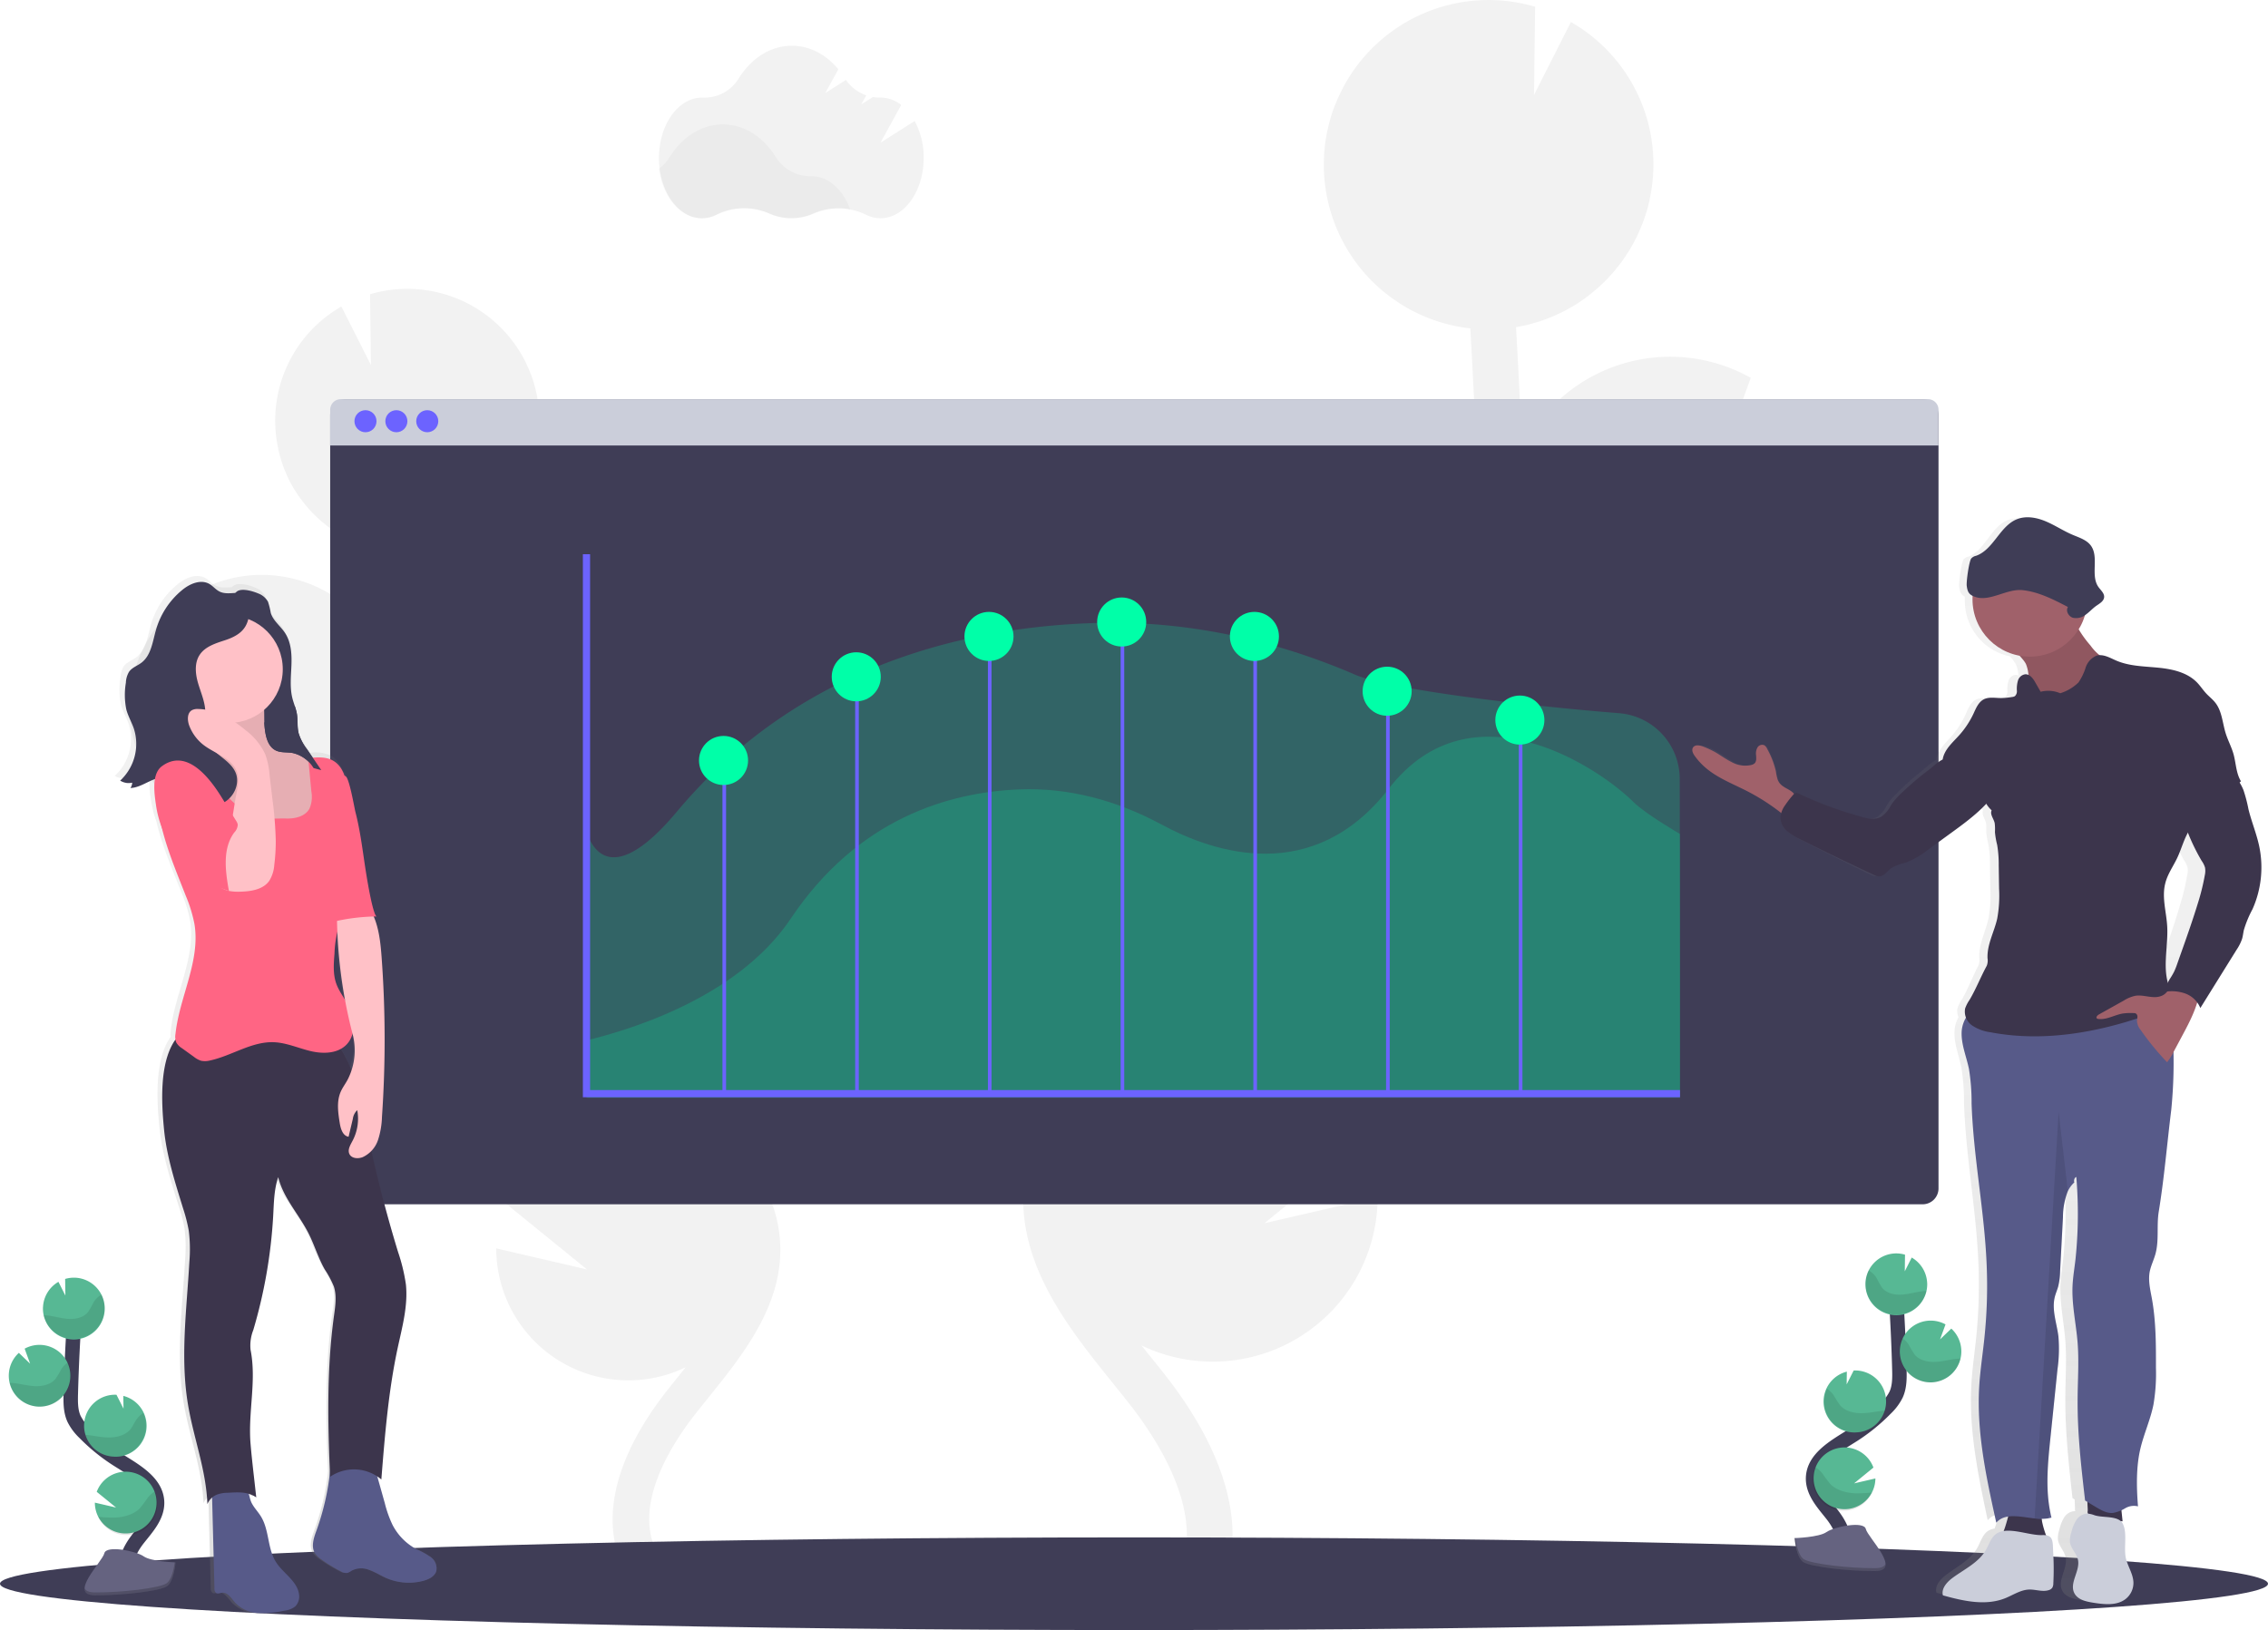 <svg xmlns="http://www.w3.org/2000/svg" xmlns:xlink="http://www.w3.org/1999/xlink" width="628" height="451.421" viewBox="0 0 628 451.421"><defs><linearGradient id="a" x1="0.493" y1="1" x2="0.493" gradientUnits="objectBoundingBox"><stop offset="0" stop-color="gray" stop-opacity="0.251"/><stop offset="0.54" stop-color="gray" stop-opacity="0.122"/><stop offset="1" stop-color="gray" stop-opacity="0.102"/></linearGradient><linearGradient id="b" x1="0.5" y1="1" x2="0.5" y2="0" xlink:href="#a"/></defs><g transform="translate(0 -0.05)"><path d="M455.489,122.13l-9.481,6.017,5.755-10.471a9.378,9.378,0,0,0-5.73-2.046h-.153a11.051,11.051,0,0,1-1.967-.141l-3.213,2.034,1.375-2.5a11.436,11.436,0,0,1-5.62-4.276l-5.749,3.665,3.653-6.616c-3.36-4.032-7.893-6.512-12.884-6.512-5.981,0-11.308,3.561-14.747,9.1a11,11,0,0,1-9.774,5.254h-.318c-6.6,0-11.955,7.49-11.955,16.72s5.351,16.72,11.955,16.72a8.986,8.986,0,0,0,4.16-1.038,17.256,17.256,0,0,1,14.472-.287,15.1,15.1,0,0,0,12.3,0,17.27,17.27,0,0,1,14.338.275,8.993,8.993,0,0,0,4.123,1.02c6.6,0,11.955-7.483,11.955-16.72a21.242,21.242,0,0,0-2.5-10.2Z" transform="translate(-202.218 -88.566)" fill="#f2f2f2"/><path d="M437.62,160.479a17.655,17.655,0,0,0-10.245,1.118,15.083,15.083,0,0,1-12.3,0,17.258,17.258,0,0,0-14.472.281,8.919,8.919,0,0,1-4.16,1.045c-5.871,0-10.746-5.907-11.766-13.7a11.26,11.26,0,0,0,2.932-3.164c3.439-5.541,8.766-9.1,14.747-9.1s11.247,3.513,14.661,9a11.314,11.314,0,0,0,9.744,5.351h.153C431.609,151.279,435.653,155.024,437.62,160.479Z" transform="translate(-202.218 -102.45)" opacity="0.03"/><path d="M281.2,425.469l-3.843-2.389c-.366-.226-.727-.47-1.094-.7a36.568,36.568,0,0,0,3.7-71.243l.189,15.065-8.278-16.39h-.1a36.574,36.574,0,0,0-38.23,34.821c-.037.7,0,1.387,0,2.077a43.736,43.736,0,0,1-7.227-10.672c-3.5-7.813-3.568-16.665-3.293-27.429.55-21.32,1.472-42.812,2.67-64.23a36.562,36.562,0,0,0,32.475-34.6c.049-1.118.031-2.218,0-3.317a5.254,5.254,0,0,0-.043-.819c-.073-1.063-.171-2.114-.336-3.152a2.782,2.782,0,0,0-.092-.5c-.147-.88-.33-1.747-.538-2.6-.079-.324-.159-.641-.244-.959-.257-.935-.538-1.833-.867-2.761-.11-.3-.238-.611-.354-.892-.257-.666-.538-1.326-.837-1.973-.159-.342-.312-.684-.476-1.02-.049-.086-.079-.177-.128-.263h0a36.556,36.556,0,0,0-42.934-18.547l.244,19.61-8.186-16.2a36.391,36.391,0,0,0-17.478,39.4h-.037c.055.263.134.513.2.77.116.483.238.959.373,1.436.171.611.367,1.222.568,1.833.153.452.3.9.47,1.344.25.648.531,1.277.813,1.906.165.366.312.745.489,1.106q.7,1.417,1.515,2.767c.189.318.4.611.611.922.391.611.782,1.222,1.222,1.79.263.36.544.709.819,1.057.4.507.812,1.008,1.222,1.491.3.348.611.684.922,1.014.452.477.91.935,1.387,1.381.318.3.611.611.959.892.538.483,1.1.935,1.668,1.381.287.226.568.458.861.678q1.3.916,2.682,1.833c.171.1.36.189.532.293.776.452,1.558.886,2.364,1.277.348.171.7.324,1.057.483.66.293,1.326.58,2.01.843l1.222.428c.672.226,1.356.44,2.046.611.4.11.813.226,1.222.324.745.177,1.509.324,2.279.458l.147.031q-.751,13.556-1.344,27.118a36.55,36.55,0,0,0-50.747-15.883l6.463,17.716-13.3-12.768a36.446,36.446,0,0,0-11.815,25.254,35.738,35.738,0,0,0,.929,10.074,36.556,36.556,0,0,0,67.223,9.945c0,.916-.061,1.833-.086,2.755-.244,9.493-.55,21.308,4.185,31.858,3.207,7.148,8.363,12.957,13.44,18.162,3.317,3.384,6.757,6.665,10.281,9.835a36.708,36.708,0,0,0,13.208,11c5.791,4.46,11.79,8.656,17.991,12.529l3.873,2.407c3.482,2.156,7.05,4.374,10.544,6.677-.611-.061-1.222-.128-1.833-.159a36.586,36.586,0,0,0-36.006,23.825l22.86,18.565-25.132-5.828a36.587,36.587,0,0,0,52.427,32.94l-1.668,2.108q-1.686,2.1-3.329,4.166c-14.869,18.834-19,36.709-11.644,50.338l8.956-4.832c-7.2-13.269,3.574-30.252,10.642-39.183q1.613-2.034,3.274-4.093c9.5-11.8,20.263-25.181,20-41.59C324.5,452.312,300.495,437.43,281.2,425.469Z" transform="translate(-108.851 -131.444)" fill="#f2f2f2"/><path d="M604.327,347.487l4.789-2.981c.458-.287.9-.611,1.362-.88a45.615,45.615,0,0,1-4.582-88.879l-.238,18.8L615.964,253.1h.122a45.634,45.634,0,0,1,47.7,43.453c.043.874,0,1.729,0,2.59a54.333,54.333,0,0,0,9.017-13.311c4.374-9.774,4.46-20.77,4.111-34.21-.684-26.6-1.833-53.411-3.329-80.131a45.61,45.61,0,0,1-40.515-43.172c-.061-1.393-.043-2.767,0-4.136a9.6,9.6,0,0,1,.055-1.026c.086-1.326.214-2.639.409-3.928.031-.214.079-.422.116-.611q.281-1.649.678-3.25c.1-.4.2-.8.3-1.222.324-1.161.672-2.315,1.081-3.439.135-.379.293-.739.44-1.112.33-.837.678-1.656,1.051-2.444.2-.422.385-.849.611-1.271.049-.1.1-.22.153-.324h0a45.573,45.573,0,0,1,53.563-23.135l-.305,24.436,10.214-20.208a45.371,45.371,0,0,1,21.785,49.159h.049c-.067.324-.171.611-.244.959-.147.611-.3,1.222-.464,1.79-.214.764-.458,1.509-.709,2.254-.189.562-.373,1.124-.611,1.68-.312.806-.66,1.594-1.014,2.376-.208.458-.391.929-.611,1.381-.611,1.179-1.222,2.334-1.888,3.452-.232.4-.5.77-.752,1.155-.489.758-.984,1.5-1.515,2.23-.33.452-.678.88-1.02,1.32-.5.611-1.008,1.258-1.546,1.863q-.562.611-1.155,1.265c-.556.611-1.136,1.161-1.723,1.723-.4.373-.788.751-1.222,1.112-.678.611-1.375,1.161-2.089,1.717-.354.281-.7.58-1.069.849-1.081.794-2.193,1.552-3.348,2.254-.214.128-.446.238-.666.367q-1.435.855-2.944,1.594c-.434.214-.88.4-1.32.611-.825.373-1.655.727-2.5,1.051-.5.189-1,.367-1.5.538-.843.287-1.692.544-2.554.782-.507.141-1.014.281-1.533.409-.935.22-1.882.4-2.841.568l-.189.037q.953,16.916,1.68,33.837a45.585,45.585,0,0,1,63.313-19.793l-8.009,22.1,16.586-15.926a45.451,45.451,0,0,1,14.741,31.5,44.563,44.563,0,0,1-1.155,12.523,45.609,45.609,0,0,1-83.888,12.426c0,1.142.079,2.3.11,3.439.306,11.845.684,26.586-5.217,39.745-4,8.925-10.44,16.164-16.806,22.658q-6.213,6.341-12.829,12.273a45.778,45.778,0,0,1-16.494,13.7c-7.227,5.565-14.71,10.8-22.444,15.639L611,358.275c-4.344,2.688-8.791,5.455-13.159,8.326.77-.073,1.527-.159,2.309-.2a45.646,45.646,0,0,1,44.919,29.7l-28.5,23.214,31.357-7.264a45.652,45.652,0,0,1-65.415,41.089c.709.88,1.411,1.759,2.12,2.633,1.4,1.741,2.8,3.476,4.16,5.2,18.547,23.489,23.709,45.817,14.521,62.8l-11.167-6.03c8.937-16.555-4.508-37.741-13.324-48.872-1.338-1.692-2.706-3.4-4.081-5.107-11.851-14.723-25.285-31.412-24.955-51.883C550.293,380.97,580.252,362.4,604.327,347.487Z" transform="translate(-266.459 -80.5)" fill="#f2f2f2"/><path d="M681,265.9V480.072a4.4,4.4,0,0,1-4.4,4.4H240.058a4.4,4.4,0,0,1-4.4-4.4V265.9a4.4,4.4,0,0,1,4.4-4.4H676.6A4.4,4.4,0,0,1,681,265.9Z" transform="translate(-144.233 -150.909)" fill="#3f3d56"/><path d="M681,264.438v9.89H235.66v-9.89A2.938,2.938,0,0,1,238.6,261.5H678.064A2.938,2.938,0,0,1,681,264.438Z" transform="translate(-144.233 -150.909)" fill="#cbceda"/><circle cx="3.054" cy="3.054" r="3.054" transform="translate(98.146 113.646)" fill="#6c63ff"/><circle cx="3.054" cy="3.054" r="3.054" transform="translate(106.699 113.646)" fill="#6c63ff"/><circle cx="3.054" cy="3.054" r="3.054" transform="translate(115.251 113.646)" fill="#6c63ff"/><path d="M654.62,457.312v36.764l-302.515.165-.275-73.491c3.195,9.414,11.082,11.106,24.967-5.5,33.935-40.527,80.064-51.193,115.771-52.311,24.436-.77,48.817,4.276,72.086,14.3,9.664,4.172,47.857,8.662,73.063,10.666a18.266,18.266,0,0,1,16.83,18.168Z" transform="translate(-189.436 -190.35)" fill="#00ffa8" opacity="0.2"/><path d="M654.62,441.461v73.063H351.83V498.64c8.656-2.181,41.034-10.568,56.557-33.734,18.571-27.735,43.813-35.029,63.344-35.792,13.385-.531,26.708,2.908,39.427,9.774,14.307,7.722,41.889,17.038,62.843-10.007,23.177-29.9,58.78-5.26,67.809,3.8C645.035,435.883,654.62,441.461,654.62,441.461Z" transform="translate(-189.436 -210.45)" fill="#00ffa8" opacity="0.2"/><path d="M265.83,251.28v149.4H568.62" transform="translate(-103.436 -97.755)" fill="none" stroke="#6c63ff" stroke-miterlimit="10" stroke-width="2"/><line y1="91.078" transform="translate(200.545 211.847)" fill="none" stroke="#6c63ff" stroke-miterlimit="10" stroke-width="1"/><line y1="115.441" transform="translate(237.296 187.485)" fill="none" stroke="#6c63ff" stroke-miterlimit="10" stroke-width="1"/><line y1="127.029" transform="translate(274.047 175.896)" fill="none" stroke="#6c63ff" stroke-miterlimit="10" stroke-width="1"/><line y1="130.622" transform="translate(310.799 172.304)" fill="none" stroke="#6c63ff" stroke-miterlimit="10" stroke-width="1"/><line y1="126.626" transform="translate(347.55 176.299)" fill="none" stroke="#6c63ff" stroke-miterlimit="10" stroke-width="1"/><line y1="111.849" transform="translate(384.302 191.077)" fill="none" stroke="#6c63ff" stroke-miterlimit="10" stroke-width="1"/><line y1="104.261" transform="translate(421.053 198.664)" fill="none" stroke="#6c63ff" stroke-miterlimit="10" stroke-width="1"/><circle cx="6.793" cy="6.793" r="6.793" transform="translate(193.55 203.857)" fill="#00ffa8"/><circle cx="6.793" cy="6.793" r="6.793" transform="translate(230.301 180.691)" fill="#00ffa8"/><circle cx="6.793" cy="6.793" r="6.793" transform="translate(267.053 169.506)" fill="#00ffa8"/><circle cx="6.793" cy="6.793" r="6.793" transform="translate(303.798 165.511)" fill="#00ffa8"/><circle cx="6.793" cy="6.793" r="6.793" transform="translate(340.549 169.506)" fill="#00ffa8"/><circle cx="6.793" cy="6.793" r="6.793" transform="translate(377.301 184.681)" fill="#00ffa8"/><circle cx="6.793" cy="6.793" r="6.793" transform="translate(414.052 192.671)" fill="#00ffa8"/><ellipse cx="314" cy="12.829" rx="314" ry="12.829" transform="translate(0 425.813)" fill="#3f3d56"/><path d="M141.384,397.6a2.853,2.853,0,0,1-.495,1.478c2.444-.073,4.612-1.68,6.866-2.444a24.025,24.025,0,0,0,.305,7.2,30.028,30.028,0,0,0,1.454,5.736c1.546,6.641,4.362,13.171,6.885,19.549a39.286,39.286,0,0,1,2.444,7.862c1.717,10.294-4.221,20.251-5.345,30.618a5.809,5.809,0,0,0,0,1.723,2.191,2.191,0,0,0-.269.348c-4.148,6.366-3.61,17.02-2.865,24.558s3.134,14.808,5.388,22.047a43.174,43.174,0,0,1,1.57,6.109,40.58,40.58,0,0,1,.171,8.553c-.745,13.263-2.615,26.641-.409,39.708,1.607,9.524,5.113,18.186,5.5,27.833a4.685,4.685,0,0,1,1.344-1.833l.66,25.334a1.472,1.472,0,0,0,.477,1.283c.47.3,1.081,0,1.637-.079,1.613-.2,2.645,1.558,3.714,2.773a9.554,9.554,0,0,0,6.506,2.89,28.613,28.613,0,0,0,7.27-.66,5.957,5.957,0,0,0,3.14-1.222,3.891,3.891,0,0,0,1.063-3.354c-.476-3.733-4.5-5.858-6.518-9.041-2.389-3.763-1.833-8.8-4.166-12.609-.8-1.3-1.906-2.4-2.621-3.751a14.966,14.966,0,0,1-.849-2.578,7.5,7.5,0,0,1,2.04.971c-.22-1.979-.446-3.965-.666-5.95l-.1-.855c-.3-2.682-.611-5.358-.831-8.046-.751-8.846,1.759-17.514,0-26.22a11.7,11.7,0,0,1,.764-5.547,138.234,138.234,0,0,0,5.614-31.559c.22-3.775.214-7.416,1.423-11,1.417,5.773,5.8,10.324,8.553,15.62,1.7,3.3,2.755,6.9,4.606,10.117a27.849,27.849,0,0,1,2.547,4.753c.88,2.657.415,5.541,0,8.314-1.985,14.356-1.753,28.969-1.118,43.447A68.836,68.836,0,0,1,193.28,605.9c-.757,2.065-1.582,4.472-.409,6.335a6.531,6.531,0,0,0,1.833,1.711,43.135,43.135,0,0,0,5.461,3.3,2.823,2.823,0,0,0,1.912.44,4.4,4.4,0,0,0,1.161-.611,6.038,6.038,0,0,1,5.04-.177c1.637.574,3.116,1.533,4.7,2.224a16.054,16.054,0,0,0,10.544.745c1.478-.409,3.054-1.191,3.513-2.639a3.827,3.827,0,0,0-1.552-3.928,22.03,22.03,0,0,0-3.946-2.163,16.2,16.2,0,0,1-6.86-6.848,31.813,31.813,0,0,1-2.163-6.03q-1.063-3.739-2.12-7.477a10.487,10.487,0,0,1,1.149.874c1-12.34,2-24.717,4.649-36.813,1.265-5.785,2.914-11.644,2.273-17.527a49.086,49.086,0,0,0-2.218-9.053q-4.276-13.922-7.49-28.138a9.469,9.469,0,0,0,1.833-3.054,22.512,22.512,0,0,0,1.118-6.475,311.512,311.512,0,0,0-.122-44.6c-.281-3.763-.721-7.716-2.2-11.137h.867c-1.032,0-2.718-10.251-2.92-11.393-.69-3.959-1.173-7.942-1.888-11.894-.348-1.924-.739-3.849-1.222-5.742-.33-1.258-1.649-9.072-2.7-9.945a1.306,1.306,0,0,0-.379-.22,7.465,7.465,0,0,0-3.244-4.215,9.9,9.9,0,0,0-5.681-.831q-.837-1.222-1.674-2.413a14.118,14.118,0,0,1-2.315-4.392,10.74,10.74,0,0,1-.281-2.028c0-.458-.031-.916-.049-1.375v-.69a11.318,11.318,0,0,0-.147-1.362h0c-.061-.373-.153-.733-.251-1.1-.043-.153-.1-.312-.147-.464-.281-.922-.611-1.833-.855-2.761-.751-3-.373-6.146-.257-9.237s-.086-6.366-1.833-8.943c-1.277-1.894-3.323-3.329-4.007-5.5a21.728,21.728,0,0,0-.782-3.146,5.217,5.217,0,0,0-2.786-2.334c-1.381-.611-4.154-1.417-5.639-.7a2.192,2.192,0,0,0-.721.574c-1.57.079-3.152.293-4.533-.4-1.063-.531-1.833-1.539-2.865-2.12-2.444-1.368-5.559,0-7.734,1.784a22.3,22.3,0,0,0-7.251,10.923c-.965,3.3-1.356,7.166-4.124,9.249-1.148.861-2.627,1.338-3.464,2.492a6.347,6.347,0,0,0-.916,3.109,19.91,19.91,0,0,0,.141,7.514c.5,1.833,1.484,3.47,2.1,5.254A13.837,13.837,0,0,1,138,397.02a4.563,4.563,0,0,0,3.384.58Zm58.744,74.12a6.573,6.573,0,0,0,3.293-4.38c.067.238.122.477.183.715a16.964,16.964,0,0,1-.458,9.64,34.671,34.671,0,0,0-3.018-5.975ZM201.35,458.2a25.154,25.154,0,0,1-2.566-4.661c-.941-2.639-.727-5.5-.5-8.32a39.255,39.255,0,0,1,.88-6.329,134.912,134.912,0,0,0,2.205,19.31Z" transform="translate(-106.233 -182.107)" fill="url(#a)"/><path d="M198.292,348.933a5.15,5.15,0,0,1,2.737,2.315,22.263,22.263,0,0,1,.77,3.128c.672,2.163,2.688,3.592,3.934,5.5,1.7,2.56,1.9,5.822,1.784,8.888s-.483,6.2.257,9.163c.36,1.448.984,2.834,1.222,4.307.305,1.8.049,3.665.495,5.431a14,14,0,0,0,2.279,4.362l3.977,5.816a45.081,45.081,0,0,1-5.235-1.6,9.364,9.364,0,0,0,2.835,4.276l-2.877-3.482a8.127,8.127,0,0,0-2.138-2.028,11.13,11.13,0,0,0-3.488-.935,8.171,8.171,0,0,1-5.681-3.665c-1.484-2.737-.538-6.17-1.362-9.163-.611-2.187-2.114-3.989-3.152-6.011-2.346-4.563-2.205-9.952-2.938-15.04a46.95,46.95,0,0,1-.806-6.488c0-1.607.159-4.673,1.833-5.5C194.2,347.522,196.93,348.352,198.292,348.933Z" transform="translate(-126.817 -184.546)" fill="#3f3d56"/><path d="M244.685,743.883l3.054,10.856a31.617,31.617,0,0,0,2.126,5.993,15.949,15.949,0,0,0,6.72,6.811,22.574,22.574,0,0,1,3.879,2.151,3.851,3.851,0,0,1,1.521,3.9c-.44,1.417-2,2.218-3.452,2.627a15.65,15.65,0,0,1-10.385-.751c-1.558-.69-3.012-1.643-4.618-2.211a5.868,5.868,0,0,0-4.954.177,4.339,4.339,0,0,1-1.142.611,2.725,2.725,0,0,1-1.882-.434,41.96,41.96,0,0,1-5.37-3.287,6.349,6.349,0,0,1-1.772-1.7c-1.161-1.833-.342-4.276.4-6.3a69.1,69.1,0,0,0,3.806-16.793,1.766,1.766,0,0,1,.556-1.362,1.724,1.724,0,0,1,.88-.2l13.049-.611" transform="translate(-141.187 -338.407)" fill="#575a89"/><path d="M193.081,758.9c.7,1.338,1.8,2.444,2.578,3.733,2.291,3.781,1.747,8.791,4.1,12.529,1.985,3.164,5.938,5.284,6.408,8.992a3.9,3.9,0,0,1-1.045,3.329,5.926,5.926,0,0,1-3.091,1.185,27.626,27.626,0,0,1-7.141.66,9.4,9.4,0,0,1-6.4-2.877c-1.057-1.222-2.065-2.951-3.665-2.749-.55.067-1.148.373-1.613.073a1.479,1.479,0,0,1-.464-1.271l-.721-27.777c2.309-.25,6.311-1.167,8.553-.373C192.513,755.036,192.2,757.211,193.081,758.9Z" transform="translate(-123.366 -342.559)" fill="#575a89"/><path d="M207.129,548.908c5.633,7.007,7.3,16.286,9.108,25.1q3.494,17.044,8.589,33.709a50.454,50.454,0,0,1,2.181,9c.611,5.852-.99,11.674-2.236,17.423-2.6,12.029-3.586,24.332-4.563,36.6a11.692,11.692,0,0,0-14.185-.751c-.66-14.79-.959-29.732,1.045-44.406.379-2.755.837-5.62,0-8.259a26.942,26.942,0,0,0-2.511-4.722c-1.833-3.2-2.859-6.781-4.527-10.061-2.682-5.266-6.989-9.774-8.381-15.529-1.191,3.568-1.185,7.184-1.4,10.935a138.875,138.875,0,0,1-5.5,31.412,11.638,11.638,0,0,0-.751,5.5c1.711,8.663-.757,17.276,0,26.073.22,2.67.519,5.333.812,8l.1.855.66,5.914c-2.444-1.668-5.028-1.43-7.978-1.277a8.585,8.585,0,0,0-2.92.513,4.759,4.759,0,0,0-2.633,2.633c-.354-9.591-3.806-18.2-5.382-27.667-2.169-13.024-.336-26.33.4-39.513a40.929,40.929,0,0,0-.171-8.522,43.872,43.872,0,0,0-1.546-6.109c-2.211-7.2-4.563-14.423-5.3-21.919s-1.258-18.083,2.816-24.436c1.258-1.955,4.356-1.075,6.311-2.346a15.912,15.912,0,0,1,5.009-2.053C184.868,542.512,196.207,547.967,207.129,548.908Z" transform="translate(-114.615 -260.968)" fill="#3c354c"/><path d="M190.56,403.445c.238,2.67.8,5.816,3.232,6.94,1.381.611,2.981.4,4.472.641a9.333,9.333,0,0,1,6.451,5.168,23.389,23.389,0,0,1,2.065,8.272c.379,3.562.5,7.422-1.454,10.422a11.831,11.831,0,0,1-7.111,4.655,19.823,19.823,0,0,1-16.561-3.054,37.126,37.126,0,0,1-6.109-6.023c-4.056-4.722-8.143-9.9-8.974-16.067a2.028,2.028,0,0,1,.483-1.967,2.12,2.12,0,0,1,1.307-.257l3.891.067a3.588,3.588,0,0,0,2.767-.739,3.526,3.526,0,0,0,.611-2.584l-.263-11.3a1.625,1.625,0,0,1,.263-1.142,1.484,1.484,0,0,1,.892-.385c2.144-.36,4.386,0,6.482-.58,2-.55,5.132-2.841,6.6-.489C190.822,397.049,190.358,401.166,190.56,403.445Z" transform="translate(-117.332 -202.46)" fill="#ffc1c7"/><path d="M190.56,403.445c.238,2.67.8,5.816,3.232,6.94,1.381.611,2.981.4,4.472.641a9.333,9.333,0,0,1,6.451,5.168,23.389,23.389,0,0,1,2.065,8.272c.379,3.562.5,7.422-1.454,10.422a11.831,11.831,0,0,1-7.111,4.655,19.823,19.823,0,0,1-16.561-3.054,37.126,37.126,0,0,1-6.109-6.023c-4.056-4.722-8.143-9.9-8.974-16.067a2.028,2.028,0,0,1,.483-1.967,2.12,2.12,0,0,1,1.307-.257l3.891.067a3.588,3.588,0,0,0,2.767-.739,3.526,3.526,0,0,0,.611-2.584l-.263-11.3a1.625,1.625,0,0,1,.263-1.142,1.484,1.484,0,0,1,.892-.385c2.144-.36,4.386,0,6.482-.58,2-.55,5.132-2.841,6.6-.489C190.822,397.049,190.358,401.166,190.56,403.445Z" transform="translate(-117.332 -202.46)" opacity="0.1"/><circle cx="14.863" cy="14.863" r="14.863" transform="translate(48.572 170.52)" fill="#ffc1c7"/><path d="M193.146,438.226c2.4.043,5.113-.611,6.274-2.737a8.359,8.359,0,0,0,.513-4.832l-.861-9.163c2.334-.244,4.844-.452,6.879.7,2.706,1.533,3.665,4.93,3.983,8.021.568,5.8-.354,11.662-.037,17.484.269,4.887,1.4,9.933-.043,14.619-.611,1.955-1.625,3.757-2.285,5.694a30.668,30.668,0,0,0-1.222,7.655c-.226,2.773-.44,5.645.489,8.271.776,2.2,2.291,4.05,3.372,6.109,1.772,3.409,2.15,8-.513,10.77-2.444,2.529-6.463,2.633-9.878,1.833s-6.72-2.327-10.2-2.474c-6.182-.263-11.693,3.751-17.716,5.052a5.5,5.5,0,0,1-2.474.086,6.109,6.109,0,0,1-1.992-1.087l-3.311-2.383a4.563,4.563,0,0,1-1.6-1.619,4.386,4.386,0,0,1-.208-2.321c1.112-10.312,6.946-20.208,5.26-30.441a39.314,39.314,0,0,0-2.395-7.819c-4.2-10.74-9.231-21.895-7.6-33.312a12.641,12.641,0,0,1,2.841-6.983c1.741-1.869,4.686-2.8,6.94-1.6s3.054,3.861,4.05,6.176a28.468,28.468,0,0,0,8.846,11.411c1.637,1.258,3.623,2.865,5.767,2.92C188.259,438.336,190.7,438.177,193.146,438.226Z" transform="translate(-113.729 -211.497)" fill="#ff6584"/><path d="M246.367,488.036c3.6,4,4.313,9.774,4.71,15.138a311.323,311.323,0,0,1,.116,44.339,22.7,22.7,0,0,1-1.094,6.445,8.037,8.037,0,0,1-4.24,4.759c-1.3.525-3.116.385-3.7-.892-.538-1.167.263-2.444.867-3.6a13.079,13.079,0,0,0,1.32-8.516,3.994,3.994,0,0,0-1.222,2.4l-1.179,4.961c-1.594-.232-2.193-2.181-2.444-3.769-.464-2.883-.91-5.956.244-8.638.611-1.43,1.649-2.645,2.266-4.075a17.79,17.79,0,0,0,1.167-11.485,134.575,134.575,0,0,1-4.374-39.22A16.713,16.713,0,0,0,246.367,488.036Z" transform="translate(-145.423 -238.216)" fill="#ffc1c7"/><path d="M248.226,471.134a54.867,54.867,0,0,0-13.146,1.735,28.467,28.467,0,0,1,0-8.552l1.894-19.549c.141-1.448-.128-14.747,2.676-12.4,1.032.867,2.334,8.638,2.657,9.89.489,1.882.874,3.788,1.222,5.706.7,3.928,1.179,7.893,1.833,11.827C245.55,460.963,247.212,471.134,248.226,471.134Z" transform="translate(-143.879 -217.288)" fill="#ff6584"/><path d="M176.3,349.631a2.633,2.633,0,0,0-.305-1.338,2.242,2.242,0,0,0-1.594-.837c-2.15-.336-4.5.531-6.439-.452-1.051-.531-1.8-1.527-2.816-2.108-2.444-1.362-5.5,0-7.606,1.778a22.157,22.157,0,0,0-7.123,10.849c-.953,3.287-1.338,7.129-4.056,9.2-1.13.855-2.584,1.332-3.409,2.48a6.323,6.323,0,0,0-.9,3.054,20.1,20.1,0,0,0,.134,7.477c.495,1.833,1.46,3.445,2.065,5.217a13.861,13.861,0,0,1-3.781,14.423,4.459,4.459,0,0,0,3.329.574,2.926,2.926,0,0,1-.483,1.472c3.476-.11,6.5-3.5,9.9-2.761,2.6.562,4.05,3.244,5.987,5.07a9,9,0,0,0,9.512,1.937c3.134-1.393,5.04-5.351,3.708-8.516-1.515-3.6-6.188-5.022-7.807-8.553-1.252-2.749-.324-5.968-.611-8.98-.226-2.584-1.344-5-2.04-7.5s-.922-5.364.495-7.538c1.5-2.315,4.38-3.213,7-4.069C175.383,358.587,176.519,355.606,176.3,349.631Z" transform="translate(-107.195 -183.143)" fill="#3f3d56"/><path d="M184.592,425.477c.422-2.077.843-4.276.092-6.268-1.387-3.665-5.938-4.844-9.084-7.221a12.316,12.316,0,0,1-4.044-5.388c-.568-1.5-.648-3.568.757-4.337a3.427,3.427,0,0,1,1.753-.312c4.887.116,9.4,2.78,13.159,5.938a17.72,17.72,0,0,1,5.351,6.573,21.529,21.529,0,0,1,1.222,5.907l.788,6.653a104.949,104.949,0,0,1,.916,11.515,51.623,51.623,0,0,1-.415,6.592,9.529,9.529,0,0,1-1.4,4.429c-1.692,2.37-4.96,2.9-7.874,2.981a13.79,13.79,0,0,1-3.293-.208c-4.844-1.051-8.522-7.838-4.85-12.029,1.558-1.778,3.891-1.833,4.783-4.276C183.6,432.784,183.9,428.856,184.592,425.477Z" transform="translate(-119.141 -205.554)" fill="#ffc1c7"/><path d="M174.726,435.741l3.855,6.249a2.865,2.865,0,0,1,.47,1.075,3.359,3.359,0,0,1-.984,2.2c-3.3,4.5-2.444,10.691-1.466,16.177a29.323,29.323,0,0,1-20.19-23.776c-.483-3.268-1.258-8.65,1.643-10.776C165.012,421.758,171.451,430.384,174.726,435.741Z" transform="translate(-113.215 -214.651)" fill="#ff6584"/><path d="M213.546,413.565c-1.491-.244-3.091,0-4.472-.641-2.444-1.124-2.993-4.276-3.232-6.94,0-.251-.031-.519-.043-.806a21.984,21.984,0,0,1,2.828-2.444,13.9,13.9,0,0,1,2.89-1.277l2.7-.947a15.264,15.264,0,0,1,.611,2.193c.305,1.8.049,3.665.495,5.431A14,14,0,0,0,217.6,412.5l3.977,5.816q-1.081-.257-2.144-.568A9.036,9.036,0,0,0,213.546,413.565Z" transform="translate(-132.615 -204.998)" fill="#3f3d56"/><path d="M1005.252,406.235c-.709-3.439-2.034-6.72-2.834-10.129a42.224,42.224,0,0,0-1.326-5.26,12.551,12.551,0,0,0-1.057-2.15l.379-.354c-1.259-2.126-1.307-4.789-1.9-7.208-.513-2.083-1.533-3.989-2.15-6.042-.855-2.847-.971-6.06-2.737-8.412-.7-.929-1.607-1.656-2.383-2.517-.892-.983-1.594-2.138-2.5-3.1-2.627-2.8-6.585-3.665-10.33-4.069s-7.618-.4-11.069-1.955c-1.448-.654-2.975-1.588-4.49-1.478a21.6,21.6,0,0,1-2.34-2.657,36.122,36.122,0,0,1-3.128-4.429,16.306,16.306,0,0,0,1.674-3.934l.25-.177c.983-.745,1.833-1.717,2.8-2.444.849-.611,1.943-1.252,2.035-2.34s-.892-1.918-1.5-2.816c-2.205-3.219.232-8.259-2.028-11.442-1.13-1.594-3.1-2.2-4.887-2.975-2.443-1.075-4.624-2.621-7.05-3.665s-5.229-1.613-7.673-.611c-4.57,1.894-6.213,8.4-10.856,10.1a2.28,2.28,0,0,0-1.289.764c-.568.929-1.319,6.4-1.185,7.526.177,1.5.537,2.236,1.57,2.761v.965a15.658,15.658,0,0,0,12.493,15.566,10.819,10.819,0,0,1,1.723,2.4,9.168,9.168,0,0,1,.611,2.9,1.761,1.761,0,0,0-.819-.171,2.358,2.358,0,0,0-1.937,1.692,8.342,8.342,0,0,0-.3,2.761,1.875,1.875,0,0,1-.537,1.582,1.643,1.643,0,0,1-.739.232,17.316,17.316,0,0,1-2.859.293c-1.588,0-3.293-.4-4.692.379s-2.034,2.444-2.706,3.953a24.475,24.475,0,0,1-3.806,5.956c-1.711,1.979-3.836,3.855-4.319,6.475a.9.9,0,0,0,0,.183,21.449,21.449,0,0,0-3.665,2.816q-2.76,2.136-5.3,4.539c-1.717,1.656-4.032,3.708-5.095,5.92a8.328,8.328,0,0,1-2.126,2.444c-1.741,1.13-3.989.531-5.95-.1a98.269,98.269,0,0,1-15.975-6.207,1.253,1.253,0,0,0-.855-.214.935.935,0,0,0-.427.281,1.978,1.978,0,0,0-.134-.183c-1.368-1.478-3.519-1.576-4.276-3.836a13.281,13.281,0,0,1-.446-2.193,24.038,24.038,0,0,0-2.3-6.194,2.311,2.311,0,0,0-.757-1.014,1.4,1.4,0,0,0-1.833.58,3.409,3.409,0,0,0-.391,2.1c.049.794.165,1.717-.385,2.285a1.868,1.868,0,0,1-.782.44,7.075,7.075,0,0,1-5.358-.8c-1.649-.861-3.134-2.059-4.765-2.969a24.671,24.671,0,0,0-2.663-1.258c-.941-.391-2.248-.648-2.773.25a2.263,2.263,0,0,0,.489,2.328,18.554,18.554,0,0,0,2.84,3.225c3.177,2.841,7.178,4.423,10.9,6.4a55.638,55.638,0,0,1,9.163,6.109,4.727,4.727,0,0,0-.2,1.094,5.193,5.193,0,0,0,1.7,3.83,14.4,14.4,0,0,0,3.525,2.309q9.7,5.04,19.549,9.817a3.371,3.371,0,0,0,1.362.44c1.332.031,2.181-1.411,3.25-2.242a12.05,12.05,0,0,1,3.733-1.5,23.371,23.371,0,0,0,6.237-3.763l6.25-4.728a63.227,63.227,0,0,0,9.011-7.819A5.634,5.634,0,0,0,934.3,396.4c-.513,1.142.556,2.328.813,3.562a14.5,14.5,0,0,1,.067,2.444,22.4,22.4,0,0,0,.611,3.525,33.654,33.654,0,0,1,.416,5.712c0,2.132.067,4.276.1,6.4a36.459,36.459,0,0,1-.495,8.247c-.788,3.665-2.718,7.147-2.565,10.911a4.2,4.2,0,0,1-.2,2.089c-1.594,3.055-2.853,6.421-4.57,9.426a10.321,10.321,0,0,0-1.222,2.358,4,4,0,0,0,.244,2.609,8.873,8.873,0,0,0-1.118,3.977c-.116,3.452,1.271,6.72,1.936,10.122a58.083,58.083,0,0,1,.7,9.506c.47,14.894,3.384,29.616,3.989,44.5a144.6,144.6,0,0,1-.611,20.575c-.446,4.411-1.105,8.809-1.35,13.244-.7,12.584,1.924,25.047,4.533,37.387a4.887,4.887,0,0,1,3.1-1.68c-.318,1.222-.739,2.81-1.179,3.983a4.623,4.623,0,0,0-1.8.648c-1.521.971-2.041,2.963-2.926,4.576-1.937,3.513-5.742,5.315-8.864,7.728-1.5,1.155-3.006,2.92-2.535,4.8,5.406,1.57,11.3,2.963,16.494.8,2.114-.874,4.093-2.321,6.359-2.395,1.723-.055,3.482.7,5.131.183a1.832,1.832,0,0,0,1.014-.7,2.441,2.441,0,0,0,.269-1.222,81.146,81.146,0,0,0-.037-8.62c-.14-2.444.11-4.276-1.875-4.618a19.361,19.361,0,0,1-1.094-3.806,6.42,6.42,0,0,0-.085-.739,9.085,9.085,0,0,0,1.631-.134,7.926,7.926,0,0,0,.984-.232c-.1-.422-.2-.849-.281-1.271-.171-.849-.305-1.7-.415-2.547s-.189-1.711-.25-2.566c0-.434-.049-.861-.067-1.3-.037-.861-.049-1.723-.043-2.59s0-1.729.061-2.6.085-1.735.147-2.6c.147-2.169.36-4.337.574-6.488q.935-9.475,1.882-18.938c.183-1.894.373-3.794.4-5.694a25.368,25.368,0,0,0-.159-3.4c-.324-2.737-1.185-5.5-1.222-8.2a11.1,11.1,0,0,1,.049-1.35,9.341,9.341,0,0,1,.226-1.344c.055-.244.128-.489.2-.727.153-.483.324-.953.476-1.436.08-.238.153-.483.22-.727a16.484,16.484,0,0,0,.446-3.146c0-.354.043-.709.061-1.063l.751-14.894a20.669,20.669,0,0,1,1.259-7.1,7.581,7.581,0,0,1,1.729-2.5c-.189-.507,0-1.362.525-1.5a126.141,126.141,0,0,1-.226,22.835c-.269,2.382-.666,4.747-.776,7.141-.232,5.278.935,10.5,1.344,15.767s0,10.691,0,16.036c-.043,9.194.971,18.357,1.979,27.49l.611.4c0,.806.092,1.686.08,2.444a2.223,2.223,0,0,0,.079.782h-.257a3.665,3.665,0,0,0-2.871,1.833,11.668,11.668,0,0,0-1.3,3.36,7,7,0,0,0-.367,2.712c.232,1.741,1.711,3.054,2.1,4.765.715,3.1-2.321,6.439-.941,9.286.88,1.833,3.1,2.34,5.034,2.657,2.957.483,6.323.867,8.65-1.093a5.762,5.762,0,0,0,1.986-4.423c0-2.236-1.326-4.227-1.906-6.378-.819-3.018.4-7.074-.886-9.86a2.363,2.363,0,0,0-.477-.794h.44c-.1-1.02-.208-2.047-.318-3.055l1.026-.525a4.307,4.307,0,0,1,3.378-.519c-.409-5.248-.525-11.045.684-16.152.941-4.032,2.627-7.856,3.409-11.925a58.179,58.179,0,0,0,.666-10.214c0-6.341,0-12.725-1.063-18.938-.427-2.492-1.038-5.046-.574-7.539.306-1.643,1.051-3.158,1.491-4.771,1.026-3.769.275-7.819.886-11.686,1.454-9.237,2.224-18.877,3.329-28.156a115.064,115.064,0,0,0,.562-15.834v-.061l2.193-4.276a54.016,54.016,0,0,0,4.117-9.438,6.264,6.264,0,0,1,.788,1.5l9.64-16.018a12.645,12.645,0,0,0,1.472-3.054c.22-.776.293-1.588.458-2.376a30.879,30.879,0,0,1,2.3-5.8A29.426,29.426,0,0,0,1005.252,406.235Zm-14.423,8.039A64.074,64.074,0,0,1,989,422.064c-1.271,4.386-2.743,8.7-4.215,13.018l-1.265,3.665a15.44,15.44,0,0,1-1.943,4.16,8.59,8.59,0,0,0-.519,1c-1.307-4.887.11-10.385-.189-15.6-.226-3.94-1.448-7.942-.531-11.76.611-2.572,2.15-4.783,3.232-7.19,1.008-2.236,1.637-4.673,2.773-6.83a.128.128,0,0,0,.043.116,56.093,56.093,0,0,0,3.623,7.7,6.257,6.257,0,0,1,.886,1.833,5.341,5.341,0,0,1-.042,2.108Z" transform="translate(-385.193 -171.938)" fill="url(#b)"/><path d="M876.677,427.769a12.688,12.688,0,0,1-.464-2.2,23.654,23.654,0,0,0-2.407-6.213,2.265,2.265,0,0,0-.788-1.02,1.509,1.509,0,0,0-1.894.58,3.366,3.366,0,0,0-.409,2.1c.055.806.177,1.729-.391,2.3a2,2,0,0,1-.825.44,7.656,7.656,0,0,1-5.6-.8c-1.729-.861-3.268-2.071-4.973-2.981a26.491,26.491,0,0,0-2.78-1.258c-.984-.4-2.346-.654-2.9.25-.44.721,0,1.643.507,2.334a18.4,18.4,0,0,0,2.969,3.232c3.311,2.853,7.5,4.441,11.387,6.427a58.594,58.594,0,0,1,12.1,8.223,2.626,2.626,0,0,0,.611-1.5c.293-1.558,1.582-4.71.281-6.06C879.682,430.139,877.465,430.042,876.677,427.769Z" transform="translate(-384.473 -211.884)" fill="#a0616a"/><path d="M992,771.368a15.736,15.736,0,0,0,11.5,3.226c.855-.1,1.833-.409,2.114-1.222a2.4,2.4,0,0,0-.159-1.466,26.056,26.056,0,0,1-1.484-4.765c-.214-1.485-.159-3.25-1.369-4.142-1.747-1.289-6.317-1.222-7.453.776C994.883,764.2,993.173,772.352,992,771.368Z" transform="translate(-438.529 -345.708)" fill="#3c354c"/><path d="M1032.239,762.286a1.167,1.167,0,0,0,1,1.454,32.713,32.713,0,0,0,8.651,1.448l-.611-5.877a.911.911,0,0,0-.971-.99c-1.686-.281-5.229-1.423-6.848-.837C1031.634,758.145,1032.275,760.533,1032.239,762.286Z" transform="translate(-454.155 -343.835)" fill="#3c354c"/><path d="M1001.881,371.008a10.386,10.386,0,0,1,.69,3.867c.152,4.734-.66,9.848-3.958,13.244,3.7-1.106,7.862-.44,11.356-2.089a45.675,45.675,0,0,0,4.5-2.926c2.7-1.686,5.846-2.5,8.656-4.007s5.412-4.038,5.571-7.215c-1.222-1.283-3.183-1.466-4.783-2.242a13.531,13.531,0,0,1-4.215-3.867,30.887,30.887,0,0,1-3.751-5.321,10.329,10.329,0,0,1-1.222-6.292c-3.122.562-5.388,3.287-8.339,4.453-1.148.452-2.389.66-3.507,1.179-1.594.733-4.826,3.225-4.887,5.18C998,367.1,1001.051,369.127,1001.881,371.008Z" transform="translate(-440.86 -186.963)" fill="#a0616a"/><path d="M1001.881,371.008a10.386,10.386,0,0,1,.69,3.867c.152,4.734-.66,9.848-3.958,13.244,3.7-1.106,7.862-.44,11.356-2.089a45.675,45.675,0,0,0,4.5-2.926c2.7-1.686,5.846-2.5,8.656-4.007s5.412-4.038,5.571-7.215c-1.222-1.283-3.183-1.466-4.783-2.242a13.531,13.531,0,0,1-4.215-3.867,30.887,30.887,0,0,1-3.751-5.321,10.329,10.329,0,0,1-1.222-6.292c-3.122.562-5.388,3.287-8.339,4.453-1.148.452-2.389.66-3.507,1.179-1.594.733-4.826,3.225-4.887,5.18C998,367.1,1001.051,369.127,1001.881,371.008Z" transform="translate(-440.86 -186.963)" opacity="0.1"/><path d="M1033.177,561.483c-1.155,9.31-1.955,18.987-3.476,28.254-.611,3.879.147,7.942-.923,11.729-.458,1.619-1.222,3.14-1.558,4.783-.483,2.5.153,5.064.611,7.569,1.124,6.262,1.124,12.67,1.106,19.035a50.931,50.931,0,0,1-.69,10.251c-.819,4.087-2.578,7.942-3.562,11.961-1.264,5.132-1.142,10.947-.715,16.213a4.721,4.721,0,0,0-3.531.519,9.777,9.777,0,0,1-3.4,1.3c-1.643.153-3.189-.715-4.606-1.558-1.087-.641-2.034-1.222-3.115-1.882-1.057-9.163-2.114-18.364-2.071-27.594,0-5.364.422-10.74,0-16.091s-1.649-10.532-1.4-15.822c.116-2.407.525-4.777.8-7.166a121.13,121.13,0,0,0,.238-22.915c-.531.135-.745.99-.55,1.5a7.666,7.666,0,0,0-1.833,2.511,20,20,0,0,0-1.313,7.123l-.788,14.949a19.556,19.556,0,0,1-.526,4.221c-.275.983-.69,1.912-.941,2.9-.9,3.58.544,7.27,1,10.929a40.711,40.711,0,0,1-.257,9.127l-1.961,19.011c-.715,6.915-1.411,13.977,0,20.77.092.422.183.849.293,1.277a8.857,8.857,0,0,1-1.026.232,13.167,13.167,0,0,1-3.666,0c-1.136-.116-2.285-.312-3.409-.446-2.7-.306-5.394-.422-7.184,1.619-2.725-12.352-5.461-24.894-4.734-37.521.256-4.448.941-8.864,1.411-13.293a138.632,138.632,0,0,0,.66-20.642c-.611-14.943-3.666-29.72-4.173-44.669a57.155,57.155,0,0,0-.727-9.536c-.7-3.391-2.144-6.72-2.028-10.159s2.627-7.257,6.109-7.068c9.609.531,18.388-4.771,27.973-5.675,4.349-.416,8.773-1.032,13.079-.257s8.6,3.213,10.287,7.245a19.426,19.426,0,0,1,1.057,6.995A132.81,132.81,0,0,1,1033.177,561.483Z" transform="translate(-431.965 -254.061)" fill="#575a89"/><path d="M981.546,775.2c-1.589.977-2.132,2.975-3.055,4.594-2.022,3.525-5.993,5.333-9.255,7.752-1.564,1.167-3.14,2.932-2.645,4.82,5.645,1.57,11.79,2.969,17.233.8,2.205-.88,4.276-2.334,6.64-2.407,1.8-.055,3.665.7,5.358.183a1.833,1.833,0,0,0,1.063-.7,2.446,2.446,0,0,0,.281-1.222,77.217,77.217,0,0,0-.043-8.656c-.171-2.816.208-4.808-3.005-4.686C990.428,775.833,984.747,773.225,981.546,775.2Z" transform="translate(-428.606 -350.503)" fill="#cbceda"/><path d="M1031.054,767.17a6.765,6.765,0,0,0-2.089-.47,3.879,3.879,0,0,0-3,1.833,11.29,11.29,0,0,0-1.356,3.372,6.724,6.724,0,0,0-.379,2.719c.238,1.747,1.784,3.055,2.193,4.777.739,3.109-2.444,6.463-.989,9.322.922,1.833,3.238,2.346,5.26,2.664,3.091.489,6.6.874,9.035-1.1a5.7,5.7,0,0,0,2.077-4.429c-.037-2.248-1.387-4.246-2-6.408-.849-3.055.428-7.1-.922-9.89C1037.731,767.17,1033.516,767.958,1031.054,767.17Z" transform="translate(-451.064 -347.485)" fill="#cbceda"/><circle cx="15.877" cy="15.877" r="15.877" transform="translate(546.177 150.141)" fill="#a0616a"/><path d="M999.1,388.107a8.467,8.467,0,0,0-5.419-.409l-1.448-2.523c-.611-1.112-1.521-2.37-2.8-2.321a2.443,2.443,0,0,0-2.022,1.7,8.07,8.07,0,0,0-.318,2.767,1.832,1.832,0,0,1-.556,1.594,1.947,1.947,0,0,1-.77.232,19.638,19.638,0,0,1-2.988.293c-1.661,0-3.439-.4-4.887.379s-2.12,2.444-2.822,3.971a24.6,24.6,0,0,1-3.971,5.975c-1.79,1.985-4.008,3.867-4.515,6.494-.214,1.118.8,1.949,1.607,2.755,3.207,3.183,7.679,5.138,10.055,8.986a8.142,8.142,0,0,0,1.863,2.529c-.532,1.155.611,2.34.849,3.58a13.968,13.968,0,0,1,.067,2.444,21.8,21.8,0,0,0,.611,3.537,32.643,32.643,0,0,1,.434,5.73l.1,6.427a35.356,35.356,0,0,1-.519,8.278c-.824,3.665-2.84,7.178-2.682,10.947a4.051,4.051,0,0,1-.208,2.1c-1.667,3.055-2.981,6.439-4.771,9.457a10.023,10.023,0,0,0-1.222,2.37,4.665,4.665,0,0,0,1.943,4.716,11.884,11.884,0,0,0,5.034,1.869c16.457,3.152,33.544-.641,49.1-6.872a3.267,3.267,0,0,0,1.118-.611c1.136-1.106.244-2.969-.4-4.411-2.444-5.37-.495-11.607-.843-17.472-.232-3.953-1.515-7.942-.55-11.8.611-2.578,2.242-4.8,3.372-7.208,1.222-2.609,1.906-5.5,3.506-7.881a23.9,23.9,0,0,1,4.172-4.4l9.927-8.846c-1.314-2.132-1.368-4.808-1.986-7.233-.537-2.089-1.607-4.008-2.248-6.06-.892-2.859-1.014-6.109-2.859-8.449-.727-.935-1.674-1.662-2.486-2.523-.929-.99-1.662-2.144-2.609-3.115-2.743-2.81-6.879-3.7-10.782-4.081s-7.942-.4-11.558-1.961c-1.771-.764-3.665-1.918-5.5-1.344a5.356,5.356,0,0,0-2.981,3.287,15.793,15.793,0,0,1-1.979,4.111A12.607,12.607,0,0,1,999.1,388.107Z" transform="translate(-428.631 -196.071)" fill="#3c354c"/><path d="M923.239,438.028a8.512,8.512,0,0,1-2.224,2.444c-1.833,1.13-4.16.531-6.206-.1a105.651,105.651,0,0,1-16.684-6.231,1.319,1.319,0,0,0-.892-.214,1.221,1.221,0,0,0-.611.44,25.976,25.976,0,0,0-2.291,2.938A6.718,6.718,0,0,0,893,440.594a5.131,5.131,0,0,0,1.765,3.843,15.23,15.23,0,0,0,3.665,2.315q10.135,5.058,20.4,9.854a3.609,3.609,0,0,0,1.424.44c1.393.031,2.278-1.417,3.39-2.248a13.245,13.245,0,0,1,3.9-1.5,24.386,24.386,0,0,0,6.518-3.775l6.524-4.741c5.718-4.154,11.723-8.681,14.222-15.272l-7.941-2.615c-2.383-.788-4.887-1.985-7.361-2.444-1.833-.354-4.038,2.065-5.413,3.1a70.137,70.137,0,0,0-5.565,4.588C926.77,433.745,924.351,435.81,923.239,438.028Z" transform="translate(-400.008 -214.299)" fill="#3c354c"/><path d="M1054.152,529.3c-2.242.892-4.783-.452-7.16-.055a9.867,9.867,0,0,0-3.14,1.3l-6.94,3.879c-.427.232-.891.8-.519,1.106a.744.744,0,0,0,.36.122c2.315.3,4.478-1.112,6.781-1.5a15.7,15.7,0,0,1,3.055-.116,1.22,1.22,0,0,1,.495.073,1.026,1.026,0,0,1,.513.971c0,.391-.116.77-.128,1.161a4.277,4.277,0,0,0,1.008,2.444,74.74,74.74,0,0,0,7.33,8.956,15.619,15.619,0,0,0,1.747-2.761l2.285-4.276c2.37-4.411,4.8-8.986,5.174-13.977-1.711-.544-4.887-2.346-6.653-1.4S1056.186,528.649,1054.152,529.3Z" transform="translate(-455.75 -253.421)" fill="#a0616a"/><path d="M992.9,335.226c4.472.477,8.552,2.59,12.554,4.667-.684,1.075.183,2.621,1.4,2.987a4.236,4.236,0,0,0,3.58-.9c1.032-.751,1.881-1.723,2.92-2.444.892-.611,2.028-1.258,2.126-2.346s-.928-1.924-1.57-2.828c-2.3-3.232.244-8.29-2.114-11.485-1.185-1.6-3.244-2.205-5.07-2.987-2.529-1.075-4.832-2.627-7.367-3.7s-5.455-1.625-8.009-.611c-4.777,1.9-6.488,8.43-11.338,10.135a2.443,2.443,0,0,0-1.35.77c-.611.929-1.375,6.421-1.222,7.551.232,1.888.752,2.584,2.609,3.146C984.017,338.366,988.647,334.768,992.9,335.226Z" transform="translate(-432.855 -171.743)" fill="#3f3d56"/><path d="M1085.472,431a12.687,12.687,0,0,1,3.268,4.728,40.185,40.185,0,0,1,1.381,5.278c.837,3.433,2.217,6.72,2.957,10.165a28.445,28.445,0,0,1-1.833,17.521,30.315,30.315,0,0,0-2.407,5.822c-.171.788-.25,1.607-.476,2.383a12.73,12.73,0,0,1-1.539,3.055L1076.8,496.072a7.166,7.166,0,0,0-4.276-4.056,11.437,11.437,0,0,0-5.987-.361c.745-1.173,1.075-2.486,1.833-3.665a20.479,20.479,0,0,0,1.142-1.943,20.143,20.143,0,0,0,.892-2.23l1.313-3.708c1.539-4.331,3.055-8.662,4.4-13.061a61.64,61.64,0,0,0,1.931-7.819,5.372,5.372,0,0,0,.049-2.046,6.364,6.364,0,0,0-.929-1.869,55.765,55.765,0,0,1-3.781-7.722c-.794-1.863-1.594-3.959-.88-5.852a7.42,7.42,0,0,1,1.967-2.6A58.121,58.121,0,0,1,1085.472,431Z" transform="translate(-467.533 -216.862)" fill="#3c354c"/><path d="M1011.867,697.152l.733-1.509c-1.405-6.781-.708-13.843,0-20.771l1.961-19.011a41.918,41.918,0,0,0,.256-9.127c-.458-3.665-1.9-7.331-1-10.929.25-.99.666-1.918.941-2.9a19.538,19.538,0,0,0,.525-4.221l.788-14.949a20,20,0,0,1,1.313-7.123V606.2l-2.517-21.662-6.647,112.612Z" transform="translate(-444.84 -276.605)" opacity="0.1"/><path d="M915.619,736.96c1.833-3.366-.244-7.5-2.621-10.5s-5.26-6.109-5.2-9.952c.092-5.5,5.926-8.742,10.587-11.662a51.312,51.312,0,0,0,9.506-7.642,13.927,13.927,0,0,0,2.92-3.91c.966-2.15.941-4.594.88-6.946q-.312-11.766-1.167-23.513" transform="translate(-405.766 -307.072)" fill="none" stroke="#3f3d56" stroke-miterlimit="10" stroke-width="4"/><path d="M948.624,656.932a8.553,8.553,0,0,0-4.276-7.025l-1.918,3.8.061-4.6a8.681,8.681,0,0,0-2.828-.342,8.553,8.553,0,1,0,8.968,8.168Z" transform="translate(-415.001 -301.592)" fill="#57b894"/><path d="M924.191,749.185a8.552,8.552,0,1,1,.416-6.9l-5.358,4.38,5.9-1.362A8.552,8.552,0,0,1,924.191,749.185Z" transform="translate(-405.859 -335.815)" fill="#57b894"/><path d="M921.718,718.963A8.552,8.552,0,0,1,919,702.145l-.049,3.531,1.943-3.843h0a8.552,8.552,0,0,1,8.962,8.161,8.459,8.459,0,0,1-.366,2.926A8.552,8.552,0,0,1,921.718,718.963Z" transform="translate(-407.619 -322.241)" fill="#57b894"/><path d="M955.972,696.319a8.552,8.552,0,1,1,3.794-16.048l-1.515,4.154,3.116-2.993a8.551,8.551,0,0,1,2.767,5.919,8.416,8.416,0,0,1-.214,2.364A8.552,8.552,0,0,1,955.972,696.319Z" transform="translate(-421.06 -313.445)" fill="#57b894"/><path d="M947.5,662.207c-1.979.214-3.9.831-5.889.953s-4.166-.348-5.425-1.894a26.535,26.535,0,0,1-1.582-2.792,6.107,6.107,0,0,0-2.163-2.034,8.553,8.553,0,1,0,16.03,5.693Q947.984,662.152,947.5,662.207Z" transform="translate(-415.027 -304.582)" opacity="0.1"/><path d="M955.9,699.428a8.553,8.553,0,0,1-8.156-12.218,6.33,6.33,0,0,1,1.723,1.723,28.048,28.048,0,0,0,1.7,2.835c1.338,1.57,3.616,2.083,5.687,1.991s4.068-.684,6.109-.874c.287,0,.574-.043.867-.049A8.553,8.553,0,0,1,955.9,699.428Z" transform="translate(-420.985 -316.555)" opacity="0.1"/><path d="M921.827,722.191A8.552,8.552,0,0,1,913.6,710.12a7.016,7.016,0,0,1,1.833,1.741,28.8,28.8,0,0,0,1.863,2.9c1.448,1.607,3.879,2.175,6.066,2.126s4.172-.568,6.28-.733A8.552,8.552,0,0,1,921.827,722.191Z" transform="translate(-407.728 -325.469)" opacity="0.1"/><path d="M924.046,752.675a8.563,8.563,0,1,1-15.633-6.995,8.456,8.456,0,0,1,1.881,1.68,37.343,37.343,0,0,0,2.3,3.054c1.753,1.723,4.582,2.444,7.1,2.5a36.624,36.624,0,0,0,4.35-.238Z" transform="translate(-405.714 -339.306)" opacity="0.1"/><path d="M899.43,775.491s6.769-.208,8.809-1.662,10.385-3.183,10.911-.855,10.172,11.607,2.535,11.644-17.753-1.185-19.793-2.444S899.43,775.491,899.43,775.491Z" transform="translate(-402.51 -349.483)" fill="#656380"/><path d="M921.819,786.129c-7.642.061-17.753-1.222-19.787-2.444-1.552-.947-2.169-4.331-2.376-5.9h-.226s.428,5.461,2.444,6.72,12.151,2.486,19.793,2.443c2.205,0,2.963-.8,2.92-1.961C924.3,785.677,923.462,786.11,921.819,786.129Z" transform="translate(-402.51 -351.8)" opacity="0.2"/><path d="M134.147,747.96c-1.833-3.366.244-7.5,2.621-10.5s5.26-6.109,5.2-9.952c-.092-5.5-5.926-8.742-10.587-11.662a51.318,51.318,0,0,1-9.505-7.642,13.925,13.925,0,0,1-2.92-3.91c-.965-2.15-.941-4.594-.88-6.946q.312-11.766,1.167-23.513" transform="translate(-98.471 -311.352)" fill="none" stroke="#3f3d56" stroke-miterlimit="10" stroke-width="4"/><path d="M105.481,667.932a8.552,8.552,0,0,1,4.276-7.025l1.918,3.8-.061-4.6a8.692,8.692,0,0,1,2.828-.342,8.553,8.553,0,1,1-8.968,8.168Z" transform="translate(-93.574 -305.872)" fill="#57b894"/><path d="M129.929,760.184a8.553,8.553,0,1,0-.415-6.9l5.358,4.356L129,756.275A8.553,8.553,0,0,0,129.929,760.184Z" transform="translate(-102.731 -340.095)" fill="#57b894"/><path d="M132.26,729.963a8.552,8.552,0,0,0,2.718-16.818l.049,3.531-1.943-3.843h0a8.553,8.553,0,0,0-8.962,8.162,8.456,8.456,0,0,0,.367,2.926,8.553,8.553,0,0,0,7.771,6.042Z" transform="translate(-100.83 -326.521)" fill="#57b894"/><path d="M98.167,707.319a8.553,8.553,0,1,0-3.794-16.048l1.515,4.154-3.116-2.993a8.552,8.552,0,0,0-2.78,5.92,8.424,8.424,0,0,0,.214,2.364A8.553,8.553,0,0,0,98.167,707.319Z" transform="translate(-87.549 -317.726)" fill="#57b894"/><path d="M106.761,673.207c1.979.214,3.9.831,5.889.953s4.166-.348,5.425-1.894a26.519,26.519,0,0,0,1.582-2.792,6.107,6.107,0,0,1,2.163-2.034,8.552,8.552,0,1,1-16.03,5.693Q106.273,673.152,106.761,673.207Z" transform="translate(-93.7 -308.862)" opacity="0.1"/><path d="M98.329,710.428a8.552,8.552,0,0,0,8.155-12.218,6.333,6.333,0,0,0-1.723,1.723,28.04,28.04,0,0,1-1.7,2.835c-1.338,1.57-3.617,2.083-5.687,1.991s-4.069-.684-6.109-.873c-.287,0-.574-.043-.867-.049A8.553,8.553,0,0,0,98.329,710.428Z" transform="translate(-87.712 -320.835)" opacity="0.1"/><path d="M132.489,733.191a8.552,8.552,0,0,0,8.223-12.071,7.014,7.014,0,0,0-1.833,1.741c-.666.941-1.081,2.028-1.833,2.9-1.448,1.607-3.879,2.175-6.066,2.126s-4.172-.568-6.28-.733a8.552,8.552,0,0,0,7.789,6.042Z" transform="translate(-101.058 -329.749)" opacity="0.1"/><path d="M130.52,763.675a8.563,8.563,0,1,0,15.633-6.995,8.458,8.458,0,0,0-1.882,1.68,37.3,37.3,0,0,1-2.3,3.054c-1.753,1.723-4.582,2.444-7.1,2.5a36.584,36.584,0,0,1-4.35-.238Z" transform="translate(-103.323 -343.586)" opacity="0.1"/><path d="M149.529,786.491s-6.769-.208-8.809-1.661-10.385-3.183-10.911-.855-10.171,11.607-2.535,11.644,17.753-1.185,19.793-2.444S149.529,786.491,149.529,786.491Z" transform="translate(-100.92 -353.763)" fill="#656380"/><path d="M127.156,797.129c7.642.061,17.753-1.222,19.787-2.444,1.552-.947,2.169-4.331,2.376-5.9h.226s-.428,5.461-2.444,6.72-12.151,2.486-19.793,2.444c-2.205,0-2.963-.8-2.92-1.961C124.676,796.677,125.513,797.11,127.156,797.129Z" transform="translate(-100.937 -356.08)" opacity="0.2"/></g></svg>